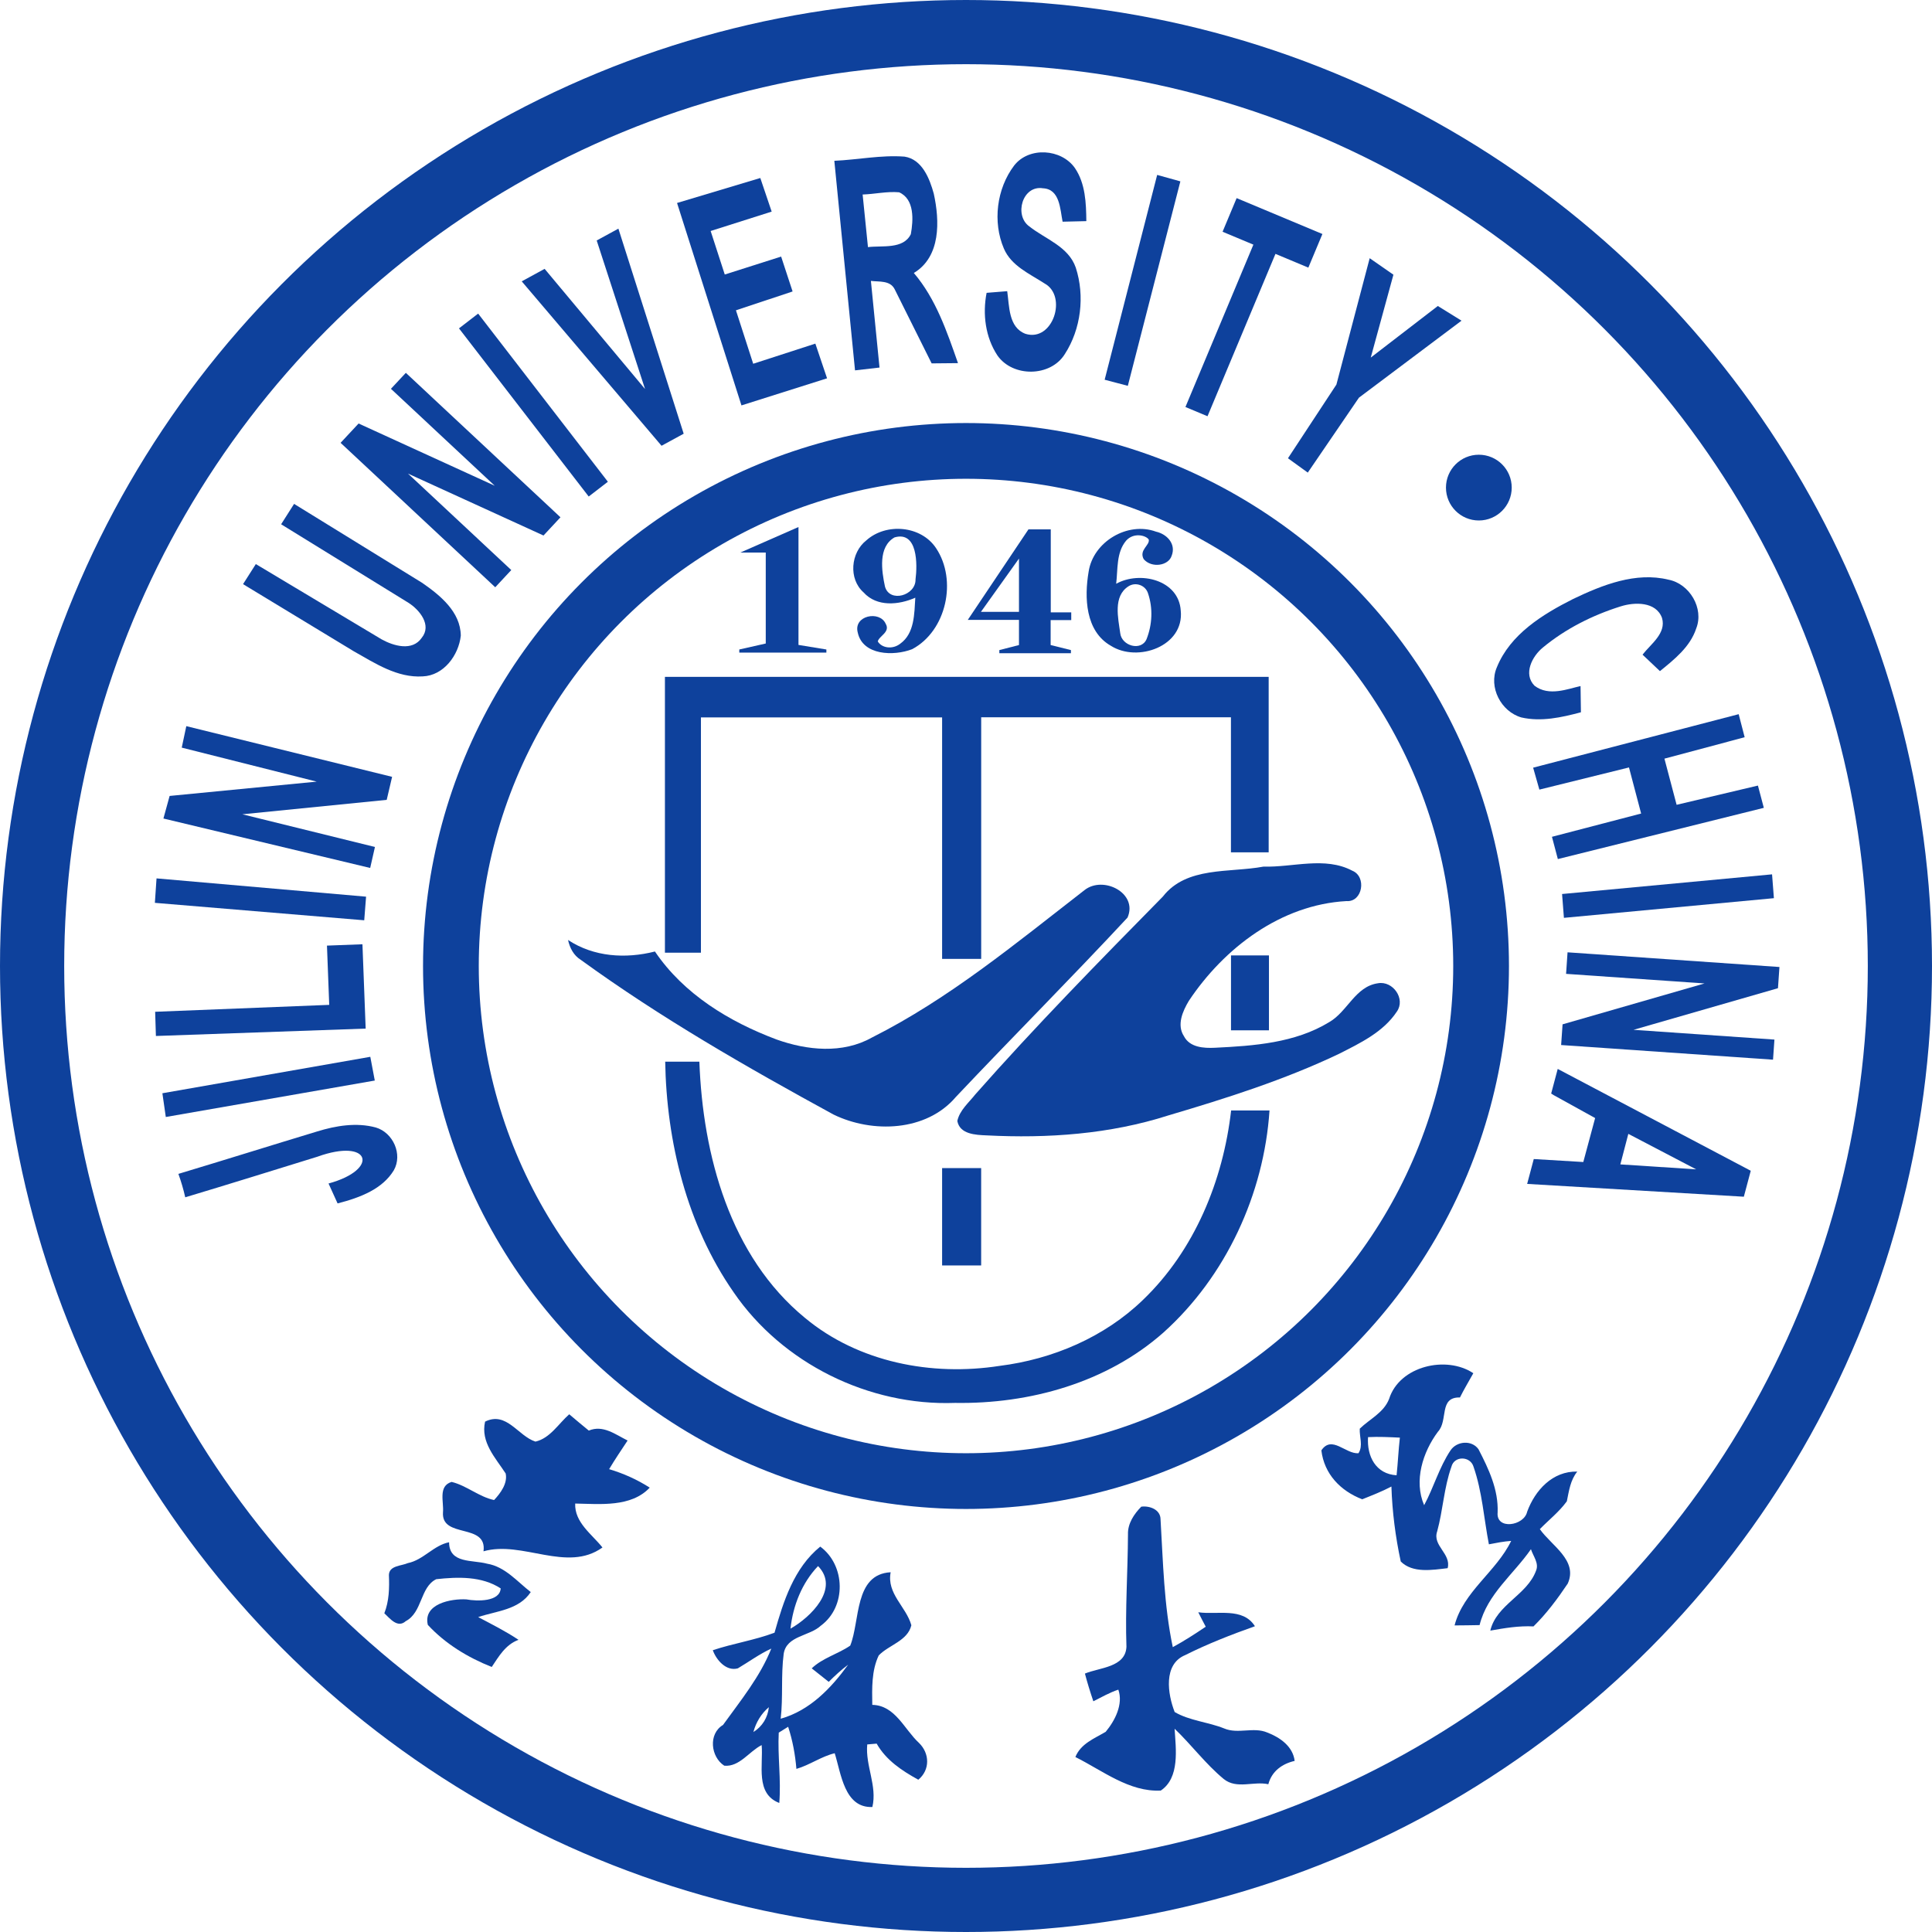 <?xml version="1.0" encoding="UTF-8" ?>
<!DOCTYPE svg PUBLIC "-//W3C//DTD SVG 1.1//EN" "http://www.w3.org/Graphics/SVG/1.1/DTD/svg11.dtd">
<!--
    Logo of Jilin University
    Vectorized by TechCiel
    Copyright Jilin University
-->
<svg fill="currentColor" style="color: #0E419C" width="617pt" height="617pt" viewBox="0 0 617 617" version="1.1" xmlns="http://www.w3.org/2000/svg">
<circle fill="none" stroke="currentColor" stroke-width="20.5" cx="308.5" cy="308.5" r="298.25" />
<path d="M 101.29 361.34 C 107.28 359.49 113.85 358.40 120.00 360.07 C 125.55 361.70 128.67 368.66 125.76 373.76 C 122.17 379.64 115.31 382.40 107.81 384.32 L 104.92 377.96 C 121.35 373.49 118.31 363.27 101.35 369.41 C 87.29 373.76 73.25 378.14 59.16 382.37 C 58.59 379.83 57.85 377.33 56.97 374.89 C 71.76 370.45 86.50 365.81 101.29 361.34 Z" />
<path d="M 51.86 349.14 L 118.26 337.50 L 119.69 345.08 L 52.95 356.72 L 51.86 349.14 Z" />
<path d="M 104.42 301.99 L 115.75 301.56 L 116.78 328.49 L 49.79 330.85 L 49.55 323.12 L 105.14 320.91 L 104.42 301.99 Z" />
<path d="M 49.99 280.52 L 116.91 286.36 L 116.32 293.90 L 49.46 288.33 L 49.99 280.52 Z" />
<path d="M 58.04 238.76 L 59.50 231.90 L 125.22 248.09 L 123.50 255.44 L 77.40 260.05 L 119.74 270.49 L 118.22 277.19 L 52.19 261.40 L 54.17 254.19 L 101.14 249.62 L 58.04 238.76 Z" />
<path d="M 89.78 167.43 L 93.92 160.92 L 134.86 186.16 C 140.58 190.14 147.06 195.37 147.16 202.99 C 146.50 209.22 141.71 215.76 135.00 216.01 C 126.88 216.53 119.80 211.83 113.03 208.02 L 77.62 186.55 L 81.70 180.14 L 121.87 204.18 C 125.73 206.31 131.69 208.06 134.69 203.68 C 137.97 199.64 134.00 194.79 130.50 192.54 L 89.78 167.43 Z" />
<path d="M 124.68 124.35 L 129.61 119.07 L 178.99 165.20 L 173.57 171.02 L 130.30 151.25 L 163.28 182.05 L 158.16 187.55 L 108.77 141.42 L 114.52 135.25 L 158.00 155.13 L 124.85 124.17 Z" />
<path d="M 146.58 104.87 L 152.70 100.15 L 194.13 153.85 L 188.01 158.57 L 146.58 104.87 Z" />
<path d="M 190.56 76.80 L 197.49 73.02 L 218.34 138.51 L 211.27 142.36 L 166.62 89.85 L 173.93 85.86 L 206.00 124.24 L 190.56 76.80 Z" />
<path d="M 216.22 64.82 L 242.81 56.85 L 246.44 67.58 L 226.95 73.77 L 231.46 87.67 L 249.46 81.94 L 253.12 93.08 L 235.03 99.10 L 240.54 116.17 L 260.39 109.74 L 264.13 120.82 L 236.79 129.47 L 216.22 64.82 Z" />
<path d="M 266.45 51.35 C 273.93 51.03 281.38 49.45 288.88 50.02 C 294.50 50.89 296.88 57.03 298.21 61.85 C 300.11 70.52 300.50 81.96 291.84 87.18 C 298.89 95.44 302.42 105.94 305.94 115.97 L 297.53 116.05 L 285.71 92.35 C 284.24 89.48 280.79 90.05 278.13 89.71 L 280.88 117.38 L 273.06 118.28 L 266.45 51.35 M 275.49 62.12 L 277.19 78.92 C 281.71 78.35 288.47 79.70 290.88 74.79 C 291.69 70.33 292.11 63.58 287.13 61.41 C 283.26 61.07 279.37 61.99 275.49 62.12 Z" />
<path d="M 323.87 52.87 C 328.60 46.78 338.96 47.48 343.29 53.68 C 346.64 58.62 346.87 64.85 346.93 70.62 L 339.35 70.80 C 338.54 66.81 338.51 60.39 333.08 60.13 C 326.48 59.07 323.80 68.80 328.71 72.30 C 333.86 76.38 341.20 78.69 343.55 85.45 C 346.50 94.51 345.24 105.10 340.04 113.11 C 335.47 120.44 323.41 120.53 318.53 113.51 C 314.69 107.70 313.75 100.28 315.08 93.52 L 321.66 92.99 C 322.36 97.76 322.04 104.55 327.49 106.61 C 336.27 109.33 341.00 94.52 333.56 90.51 C 328.81 87.42 322.98 84.94 320.60 79.39 C 316.96 70.87 318.28 60.26 323.87 52.87 Z" />
<path d="M 352.78 121.27 L 369.55 55.86 L 376.96 57.92 L 360.18 123.22 L 352.78 121.27 Z" />
<path d="M 390.44 74.01 L 394.93 63.27 L 422.32 74.73 L 417.83 85.47 L 400.28 78.13 L 378.58 129.98 L 385.63 132.93 L 407.33 81.08 L 390.44 74.01 Z" />
<path d="M 426.79 122.82 L 437.42 82.46 L 445.00 87.73 L 437.76 114.20 L 459.18 97.72 L 466.75 102.41 L 433.99 127.00 L 417.65 150.93 L 411.32 146.35 L 426.79 122.82 Z" />
<circle cx="472.28" cy="155.72" r="10.5" />
<path d="M 502.38 191.29 C 511.73 186.81 522.38 182.56 532.86 185.13 C 539.58 186.43 544.26 194.28 541.69 200.73 C 539.75 206.60 534.74 210.57 530.12 214.33 L 524.56 209.07 C 527.20 205.66 532.21 202.26 530.78 197.35 C 528.86 192.07 522.00 192.24 517.55 193.66 C 508.61 196.46 499.99 200.79 492.76 206.77 C 489.31 209.56 486.38 215.23 490.05 218.98 C 494.65 222.53 500.73 219.97 504.76 219.10 L 504.88 227.47 C 498.71 229.12 492.20 230.57 485.85 229.12 C 479.34 227.23 475.31 219.45 478.03 213.11 C 482.32 202.54 492.63 196.21 502.38 191.29 Z" />
<path d="M 489.62 245.16 L 555.26 228.08 L 557.17 235.44 L 531.55 242.28 L 535.44 257.02 L 561.41 250.88 L 563.29 257.99 L 497.51, 274.35 L 495.63 267.24 L 524.11 259.81 L 520.23 245.09 L 491.61 252.17 L 489.62 245.16 Z" />
<path d="M 498.86 285.51 L 565.92 279.23 L 566.51 286.84 L 499.45 293.12 L 498.86 285.51 Z" />
<path d="M 500.14 311.01 L 500.61 304.13 L 568.28 308.82 L 567.81 315.59 L 521.68 328.88 L 566.68 332.00 L 566.23 338.42 L 498.56 333.74 L 499.02 327.13 L 544.35 314.07 L 500.14 311.01 Z" />
<path d="M 495.38 349.23 L 497.47 341.37 L 559.12 373.89 L 556.91 382.18 L 487.71 378.09 L 489.82 370.15 L 505.64 371.10 L 509.42 357.06 L 496.16 349.73 M 520.02 362.11 L 517.47 371.86 L 541.69 373.44 L 520.02 362.11 Z" />
<path d="M 171.00 460.39 C 175.66 459.33 178.36 454.67 181.79 451.66 C 183.86 453.41 185.93 455.16 188.04 456.87 C 192.59 454.96 196.54 458.12 200.43 460.04 C 198.44 463.07 196.38 466.07 194.53 469.19 C 199.10 470.55 203.48 472.51 207.50 475.09 C 201.53 481.42 191.66 480.31 183.69 480.17 C 183.46 486.22 189.01 489.94 192.40 494.20 C 181.05 502.36 166.85 491.88 154.41 495.42 C 155.64 486.25 140.88 491.48 141.47 482.97 C 141.78 479.63 139.85 474.59 144.22 473.26 C 149.03 474.42 152.91 478.01 157.79 479.05 C 159.87 476.84 162.17 473.69 161.49 470.57 C 158.22 465.55 153.43 460.59 154.91 454.01 C 161.77 450.60 165.44 458.61 171.00 460.39 Z" />
<path d="M 130.25 499.19 C 135.25 498.17 138.43 493.53 143.42 492.53 C 143.44 499.43 150.88 498.09 155.56 499.38 C 161.28 500.32 165.14 505.06 169.50 508.44 C 165.71 514.16 158.62 514.44 152.71 516.43 C 157.07 518.73 161.49 520.95 165.59 523.69 C 161.40 525.25 159.31 528.98 157.04 532.36 C 149.44 529.35 142.20 524.95 136.63 518.92 C 135.04 512.19 144.07 510.49 148.95 510.78 C 152.42 511.41 159.63 511.57 159.90 507.27 C 153.86 503.32 146.19 503.57 139.31 504.33 C 134.12 506.88 134.95 514.89 129.58 517.73 C 126.96 520.06 124.55 516.90 122.74 515.21 C 124.28 511.29 124.37 507.12 124.20 502.99 C 124.28 499.95 128.17 500.12 130.25 499.19 Z" />
<path d="M 247.35 521.42 C 250.18 511.41 253.56 500.73 261.95 493.92 C 270.07 499.89 270.34 513.14 262.17 519.15 C 258.54 522.58 251.19 522.32 250.28 528.14 C 249.37 535.01 250.12 541.99 249.32 548.89 C 258.61 546.27 265.36 539.20 270.87 531.63 C 268.65 533.28 266.62 535.16 264.66 537.11 C 262.86 535.66 261.03 534.23 259.23 532.80 C 262.76 529.44 267.61 528.24 271.53 525.54 C 274.73 517.59 272.74 502.75 284.44 502.11 C 283.12 508.99 289.40 513.09 291.05 519.04 C 289.85 524.05 283.89 525.30 280.63 528.67 C 278.31 533.56 278.49 539.16 278.57 544.46 C 285.91 544.62 288.77 552.26 293.47 556.60 C 296.93 559.94 297.07 565.23 293.27 568.37 C 288.05 565.49 282.98 562.15 279.97 556.84 C 279.21 556.90 277.71 557.04 276.96 557.10 C 276.32 563.91 280.20 570.31 278.60 577.08 C 269.65 577.45 268.61 566.36 266.57 559.91 C 262.25 560.95 258.60 563.68 254.34 564.91 C 253.95 560.34 253.13 555.82 251.70 551.46 C 250.95 551.93 249.45 552.86 248.70 553.33 C 248.31 560.83 249.49 568.30 248.87 575.79 C 241.14 572.85 243.80 563.65 243.24 557.31 C 239.22 559.33 236.18 564.34 231.30 563.89 C 226.97 561.09 226.13 553.73 230.90 550.88 C 236.49 543.13 242.79 535.40 246.32 526.49 C 242.54 528.22 239.20 530.69 235.64 532.80 C 231.96 533.84 228.77 530.17 227.64 527.01 C 234.09 524.85 240.93 523.83 247.35 521.42 M 252.45 520.12 C 258.87 516.50 268.28 507.34 261.25 500.14 C 256.09 505.54 253.26 512.75 252.45 520.12 M 240.60 553.14 C 243.45 551.37 245.19 548.53 245.54 545.20 C 243.10 547.28 241.43 550.05 240.60 553.14 Z" />
<path d="M 360.23 490.00 C 360.12 486.56 362.16 483.52 364.47 481.17 C 367.13 480.81 370.63 482.08 370.63 485.23 C 371.45 498.89 371.70 512.58 374.54 526.03 C 378.17 524.05 381.64 521.82 385.06 519.50 C 384.25 517.97 383.44 516.43 382.68 514.89 C 388.73 515.78 396.90 513.19 400.77 519.35 C 393.20 522.04 385.68 524.97 378.50 528.57 C 371.43 531.49 372.90 541.04 375.14 546.75 C 379.84 549.52 385.80 549.93 390.94 551.99 C 395.38 553.88 400.31 551.41 404.73 553.30 C 408.77 554.85 412.90 557.72 413.46 562.36 C 409.43 563.28 406.15 565.68 405.05 569.81 C 400.32 568.76 394.97 571.49 390.82 568.15 C 385.03 563.37 380.54 557.26 375.12 552.08 C 375.52 558.54 376.84 567.70 370.71 571.83 C 360.65 572.35 352.08 565.43 343.43 561.12 C 345.17 556.83 349.45 555.24 353.11 553.07 C 356.07 549.51 358.78 544.26 357.15 539.60 C 354.35 540.53 351.79 542.01 349.17 543.32 C 348.18 540.40 347.26 537.45 346.48 534.47 C 351.13 532.52 359.43 532.53 359.74 525.92 C 359.32 513.94 360.17 501.98 360.23 490.00 Z" />
<path d="M 443.62 446.76 C 446.93 436.23 461.91 432.79 470.52 438.55 C 469.09 441.12 467.56 443.65 466.25 446.29 C 459.42 446.12 462.58 453.62 459.22 457.23 C 454.37 463.73 451.46 472.92 454.81 480.70 C 457.88 475.00 459.62 468.60 463.23 463.20 C 465.22 460.20 470.03 459.80 472.17 462.83 C 475.41 469.10 478.57 475.74 478.28 482.99 C 477.73 488.72 486.75 487.30 487.71 482.78 C 490.24 475.90 495.85 469.76 503.72 469.96 C 501.50 472.69 501.07 476.14 500.38 479.45 C 497.95 482.81 494.64 485.39 491.76 488.34 C 495.41 493.58 504.03 498.31 500.67 505.73 C 497.44 510.55 493.87 515.35 489.73 519.41 C 485.08 519.17 480.50 519.94 475.94 520.75 C 477.91 512.41 487.73 509.41 490.56 501.57 C 491.55 499.19 489.60 496.94 488.92 494.75 C 483.36 502.79 474.95 509.10 472.52 518.99 C 469.86 519.06 467.19 519.06 464.53 519.09 C 467.31 508.31 477.84 501.94 482.61 492.10 C 480.20 492.27 477.85 492.73 475.49 493.19 C 473.89 484.94 473.36 476.39 470.59 468.43 C 469.58 464.96 464.39 464.84 463.51 468.46 C 461.14 475.09 460.83 482.29 458.97 489.08 C 457.39 493.63 463.53 496.19 462.32 500.81 C 457.44 501.37 451.16 502.49 447.34 498.67 C 445.65 490.84 444.62 482.77 444.36 474.74 C 441.35 476.32 438.18 477.55 435.04 478.81 C 428.11 476.15 422.89 470.75 421.99 463.19 C 425.34 458.21 429.75 464.43 433.84 464.10 C 435.39 461.70 434.10 458.86 434.25 456.26 C 437.44 453.15 441.91 451.17 443.62 446.76 M 436.90 458.96 C 436.48 465.05 439.36 470.75 446.01 471.14 C 446.44 467.14 446.60 463.12 447.06 459.12 C 443.68 458.96 440.29 458.78 436.90 458.96 Z" />
<circle fill="none" stroke="currentColor" stroke-width="17.8" cx="308.5" cy="308.5" r="164.5" />
<path d="M 255.00 168.31 V 205.96 L 263.91 207.42 V 208.42 H 236.10 V 207.42 L 244.55 205.51 V 176.47 H 236.42 L 255.00 168.31 Z" />
<path d="M 276.66 172.58 C 282.99 166.89 294.16 167.83 298.94 175.06 C 305.76 185.25 302.28 201.49 291.31 207.32 C 285.37 209.62 275.52 209.30 273.94 202.05 C 272.43 196.56 280.96 194.86 282.86 199.22 C 284.42 201.87 280.67 203.16 280.33 204.85 C 281.55 206.92 285.00 207.54 287.51 205.56 C 292.11 202.26 291.98 195.96 292.31 190.88 C 287.04 193.22 280.01 193.89 275.79 189.19 C 270.91 184.87 271.67 176.49 276.66 172.58 M 285.68 171.62 C 280.38 174.64 281.55 182.28 282.62 187.31 C 284.09 192.63 292.49 190.19 292.38 185.06 C 293.00 180.33 293.12 169.48 285.68 171.62 Z" />
<path d="M 328.45 169.05 H 335.57 V 195.56 H 342.11 V 198.03 H 335.53 V 206.00 L 342.01 207.61 V 208.61 H 319.15 V 207.61 L 325.42 206.00 V 197.97 H 309.07 L 328.45 169.05 M 313.27 195.40 H 325.42 V 178.38 L 313.27 195.40 Z" />
<path d="M 347.67 182.53 C 349.13 173.00 360.11 166.47 369.18 169.79 C 372.66 170.56 375.63 173.70 374.20 177.43 C 373.22 180.69 367.80 181.53 365.25 178.57 C 363.66 175.62 367.28 174.15 366.86 172.30 C 365.98 170.97 362.07 169.94 359.64 172.66 C 356.45 176.46 357.02 181.81 356.46 186.43 C 364.03 182.23 376.46 185.17 377.08 195.00 C 378.26 206.39 363.30 211.65 354.79 206.25 C 346.58 201.60 346.26 190.76 347.67 182.53 M 360.37 187.25 C 355.42 190.43 357.09 197.35 357.75 202.17 C 358.17 206.25 364.40 208.08 366.15 204.15 C 368.00 199.48 368.24 194.19 366.62 189.46 C 365.79 186.87 362.64 185.77 360.37 187.25 Z" />
<path d="M 212.70 216.16 H 405.16 V 272.20 H 393.11 V 229.07 H 313.35 V 306.23 H 300.87 V 229.11 H 223.85 V 304.25 H 212.35 V 216.16 Z"/>
<path d="M 393.15 305.12 H 405.25 V 329.04 H 393.13 V 305.12 Z" />
<path d="M 300.93 373.04 H 313.34 V 404.13 H 300.87 V 373.04 Z" />
<path d="M 212.43 339.05 H 223.35 C 224.44 368.87 233.11 401.24 257.10 420.90 C 274.19 435.10 297.57 439.56 319.20 436.21 C 336.16 434.09 352.73 427.05 365.08 415.07 C 381.50 399.28 390.61 377.02 393.17 354.63 H 405.43 C 403.65 381.30 391.52 407.62 371.55 425.56 C 353.46 441.57 328.82 448.42 305.00 448.03 C 277.50 449.04 249.89 435.46 234.30 412.71 C 219.39 391.27 212.85 364.69 212.43 338.83 Z" />
<path d="M 346.29 284.31 C 352.27 279.50 363.50 285.19 360.09 293.03 C 342.11 312.37 323.43 331.08 305.29 350.29 C 295.85 361.42 278.59 361.98 266.17 355.93 C 238.49 340.82 211.04 325.09 185.49 306.54 C 183.20 305.13 181.97 302.74 181.41 300.19 C 189.63 305.62 199.79 306.25 209.16 303.87 C 218.36 317.48 232.88 326.30 248.00 331.97 C 257.74 335.45 269.08 336.61 278.43 331.36 C 303.13 318.95 324.56 301.14 346.29 284.31 Z" />
<path d="M 403.50 276.76 C 412.87 277.04 423.14 273.44 431.87 278.07 C 436.51 279.94 435.19 288.16 430.00 287.77 C 409.10 288.91 390.94 302.70 379.66 319.64 C 377.70 322.92 375.75 327.32 378.10 330.91 C 379.95 334.52 384.44 334.79 388.00 334.61 C 400.44 334.00 413.58 333.09 424.47 326.44 C 430.34 323.10 432.80 315.02 440.08 314.01 C 444.84 313.16 448.97 319.00 446.09 323.07 C 441.75 329.63 434.35 333.14 427.55 336.59 C 410.12 344.88 391.66 350.74 373.18 356.20 C 354.47 362.22 334.54 363.60 315.02 362.59 C 311.59 362.45 306.51 362.25 305.73 357.99 C 306.47 354.56 309.37 352.18 311.46 349.52 C 330.67 327.76 350.99 307.03 371.35 286.35 C 378.91 276.61 392.66 278.79 403.50 276.76 Z" />
</svg>
